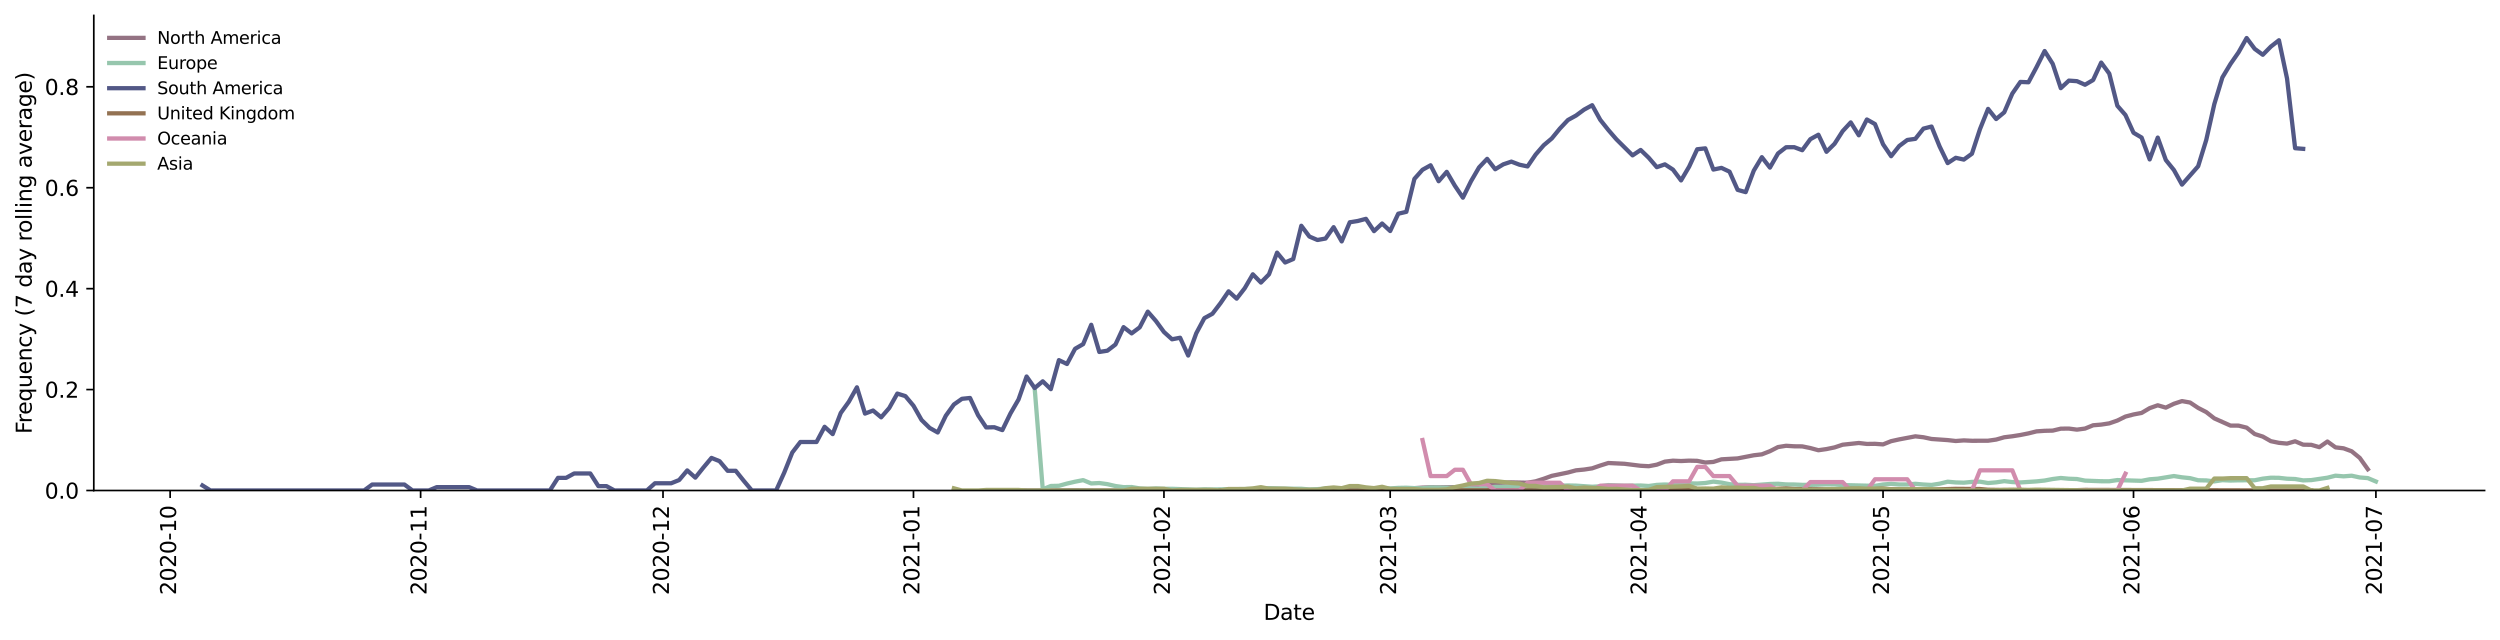 <?xml version="1.0" encoding="utf-8" standalone="no"?>
<!DOCTYPE svg PUBLIC "-//W3C//DTD SVG 1.1//EN"
  "http://www.w3.org/Graphics/SVG/1.1/DTD/svg11.dtd">
<svg height="298.621pt" version="1.1" viewBox="0 0 1166.981 298.621" width="1166.981pt" xmlns="http://www.w3.org/2000/svg" xmlns:xlink="http://www.w3.org/1999/xlink">
 <defs>
  <style type="text/css">*{stroke-linecap:butt;stroke-linejoin:round;}</style>
 </defs>
 <g id="figure_1">
  <g id="patch_1">
   <path d="M 0 298.621 
L 1166.981 298.621 
L 1166.981 0 
L 0 0 
z
" style="fill:#ffffff;"/>
  </g>
  <g id="axes_1">
   <g id="patch_2">
    <path d="M 43.781 228.96 
L 1159.781 228.96 
L 1159.781 7.2 
L 43.781 7.2 
z
" style="fill:#ffffff;"/>
   </g>
   <g id="matplotlib.axis_1">
    <g id="xtick_1">
     <g id="line2d_1">
      <defs>
       <path d="M 0 0 
L 0 3.5 
" id="mce096b031e" style="stroke:#000000;stroke-width:0.8;"/>
      </defs>
      <g>
       <use style="stroke:#000000;stroke-width:0.8;" x="79.422" xlink:href="#mce096b031e" y="228.96"/>
      </g>
     </g>
     <g id="text_1">
      <!-- 2020-10 -->
      <g transform="translate(82.182 277.743)rotate(-90)scale(0.1 -0.1)">
       <defs>
        <path d="M 1228 531 
L 3431 531 
L 3431 0 
L 469 0 
L 469 531 
Q 828 903 1448 1529 
Q 2069 2156 2228 2338 
Q 2531 2678 2651 2914 
Q 2772 3150 2772 3378 
Q 2772 3750 2511 3984 
Q 2250 4219 1831 4219 
Q 1534 4219 1204 4116 
Q 875 4013 500 3803 
L 500 4441 
Q 881 4594 1212 4672 
Q 1544 4750 1819 4750 
Q 2544 4750 2975 4387 
Q 3406 4025 3406 3419 
Q 3406 3131 3298 2873 
Q 3191 2616 2906 2266 
Q 2828 2175 2409 1742 
Q 1991 1309 1228 531 
z
" id="DejaVuSans-32" transform="scale(0.016)"/>
        <path d="M 2034 4250 
Q 1547 4250 1301 3770 
Q 1056 3291 1056 2328 
Q 1056 1369 1301 889 
Q 1547 409 2034 409 
Q 2525 409 2770 889 
Q 3016 1369 3016 2328 
Q 3016 3291 2770 3770 
Q 2525 4250 2034 4250 
z
M 2034 4750 
Q 2819 4750 3233 4129 
Q 3647 3509 3647 2328 
Q 3647 1150 3233 529 
Q 2819 -91 2034 -91 
Q 1250 -91 836 529 
Q 422 1150 422 2328 
Q 422 3509 836 4129 
Q 1250 4750 2034 4750 
z
" id="DejaVuSans-30" transform="scale(0.016)"/>
        <path d="M 313 2009 
L 1997 2009 
L 1997 1497 
L 313 1497 
L 313 2009 
z
" id="DejaVuSans-2d" transform="scale(0.016)"/>
        <path d="M 794 531 
L 1825 531 
L 1825 4091 
L 703 3866 
L 703 4441 
L 1819 4666 
L 2450 4666 
L 2450 531 
L 3481 531 
L 3481 0 
L 794 0 
L 794 531 
z
" id="DejaVuSans-31" transform="scale(0.016)"/>
       </defs>
       <use xlink:href="#DejaVuSans-32"/>
       <use x="63.623" xlink:href="#DejaVuSans-30"/>
       <use x="127.246" xlink:href="#DejaVuSans-32"/>
       <use x="190.869" xlink:href="#DejaVuSans-30"/>
       <use x="254.492" xlink:href="#DejaVuSans-2d"/>
       <use x="290.576" xlink:href="#DejaVuSans-31"/>
       <use x="354.199" xlink:href="#DejaVuSans-30"/>
      </g>
     </g>
    </g>
    <g id="xtick_2">
     <g id="line2d_2">
      <g>
       <use style="stroke:#000000;stroke-width:0.8;" x="196.34" xlink:href="#mce096b031e" y="228.96"/>
      </g>
     </g>
     <g id="text_2">
      <!-- 2020-11 -->
      <g transform="translate(199.1 277.743)rotate(-90)scale(0.1 -0.1)">
       <use xlink:href="#DejaVuSans-32"/>
       <use x="63.623" xlink:href="#DejaVuSans-30"/>
       <use x="127.246" xlink:href="#DejaVuSans-32"/>
       <use x="190.869" xlink:href="#DejaVuSans-30"/>
       <use x="254.492" xlink:href="#DejaVuSans-2d"/>
       <use x="290.576" xlink:href="#DejaVuSans-31"/>
       <use x="354.199" xlink:href="#DejaVuSans-31"/>
      </g>
     </g>
    </g>
    <g id="xtick_3">
     <g id="line2d_3">
      <g>
       <use style="stroke:#000000;stroke-width:0.8;" x="309.487" xlink:href="#mce096b031e" y="228.96"/>
      </g>
     </g>
     <g id="text_3">
      <!-- 2020-12 -->
      <g transform="translate(312.246 277.743)rotate(-90)scale(0.1 -0.1)">
       <use xlink:href="#DejaVuSans-32"/>
       <use x="63.623" xlink:href="#DejaVuSans-30"/>
       <use x="127.246" xlink:href="#DejaVuSans-32"/>
       <use x="190.869" xlink:href="#DejaVuSans-30"/>
       <use x="254.492" xlink:href="#DejaVuSans-2d"/>
       <use x="290.576" xlink:href="#DejaVuSans-31"/>
       <use x="354.199" xlink:href="#DejaVuSans-32"/>
      </g>
     </g>
    </g>
    <g id="xtick_4">
     <g id="line2d_4">
      <g>
       <use style="stroke:#000000;stroke-width:0.8;" x="426.404" xlink:href="#mce096b031e" y="228.96"/>
      </g>
     </g>
     <g id="text_4">
      <!-- 2021-01 -->
      <g transform="translate(429.164 277.743)rotate(-90)scale(0.1 -0.1)">
       <use xlink:href="#DejaVuSans-32"/>
       <use x="63.623" xlink:href="#DejaVuSans-30"/>
       <use x="127.246" xlink:href="#DejaVuSans-32"/>
       <use x="190.869" xlink:href="#DejaVuSans-31"/>
       <use x="254.492" xlink:href="#DejaVuSans-2d"/>
       <use x="290.576" xlink:href="#DejaVuSans-30"/>
       <use x="354.199" xlink:href="#DejaVuSans-31"/>
      </g>
     </g>
    </g>
    <g id="xtick_5">
     <g id="line2d_5">
      <g>
       <use style="stroke:#000000;stroke-width:0.8;" x="543.322" xlink:href="#mce096b031e" y="228.96"/>
      </g>
     </g>
     <g id="text_5">
      <!-- 2021-02 -->
      <g transform="translate(546.082 277.743)rotate(-90)scale(0.1 -0.1)">
       <use xlink:href="#DejaVuSans-32"/>
       <use x="63.623" xlink:href="#DejaVuSans-30"/>
       <use x="127.246" xlink:href="#DejaVuSans-32"/>
       <use x="190.869" xlink:href="#DejaVuSans-31"/>
       <use x="254.492" xlink:href="#DejaVuSans-2d"/>
       <use x="290.576" xlink:href="#DejaVuSans-30"/>
       <use x="354.199" xlink:href="#DejaVuSans-32"/>
      </g>
     </g>
    </g>
    <g id="xtick_6">
     <g id="line2d_6">
      <g>
       <use style="stroke:#000000;stroke-width:0.8;" x="648.926" xlink:href="#mce096b031e" y="228.96"/>
      </g>
     </g>
     <g id="text_6">
      <!-- 2021-03 -->
      <g transform="translate(651.685 277.743)rotate(-90)scale(0.1 -0.1)">
       <defs>
        <path d="M 2597 2516 
Q 3050 2419 3304 2112 
Q 3559 1806 3559 1356 
Q 3559 666 3084 287 
Q 2609 -91 1734 -91 
Q 1441 -91 1130 -33 
Q 819 25 488 141 
L 488 750 
Q 750 597 1062 519 
Q 1375 441 1716 441 
Q 2309 441 2620 675 
Q 2931 909 2931 1356 
Q 2931 1769 2642 2001 
Q 2353 2234 1838 2234 
L 1294 2234 
L 1294 2753 
L 1863 2753 
Q 2328 2753 2575 2939 
Q 2822 3125 2822 3475 
Q 2822 3834 2567 4026 
Q 2313 4219 1838 4219 
Q 1578 4219 1281 4162 
Q 984 4106 628 3988 
L 628 4550 
Q 988 4650 1302 4700 
Q 1616 4750 1894 4750 
Q 2613 4750 3031 4423 
Q 3450 4097 3450 3541 
Q 3450 3153 3228 2886 
Q 3006 2619 2597 2516 
z
" id="DejaVuSans-33" transform="scale(0.016)"/>
       </defs>
       <use xlink:href="#DejaVuSans-32"/>
       <use x="63.623" xlink:href="#DejaVuSans-30"/>
       <use x="127.246" xlink:href="#DejaVuSans-32"/>
       <use x="190.869" xlink:href="#DejaVuSans-31"/>
       <use x="254.492" xlink:href="#DejaVuSans-2d"/>
       <use x="290.576" xlink:href="#DejaVuSans-30"/>
       <use x="354.199" xlink:href="#DejaVuSans-33"/>
      </g>
     </g>
    </g>
    <g id="xtick_7">
     <g id="line2d_7">
      <g>
       <use style="stroke:#000000;stroke-width:0.8;" x="765.843" xlink:href="#mce096b031e" y="228.96"/>
      </g>
     </g>
     <g id="text_7">
      <!-- 2021-04 -->
      <g transform="translate(768.603 277.743)rotate(-90)scale(0.1 -0.1)">
       <defs>
        <path d="M 2419 4116 
L 825 1625 
L 2419 1625 
L 2419 4116 
z
M 2253 4666 
L 3047 4666 
L 3047 1625 
L 3713 1625 
L 3713 1100 
L 3047 1100 
L 3047 0 
L 2419 0 
L 2419 1100 
L 313 1100 
L 313 1709 
L 2253 4666 
z
" id="DejaVuSans-34" transform="scale(0.016)"/>
       </defs>
       <use xlink:href="#DejaVuSans-32"/>
       <use x="63.623" xlink:href="#DejaVuSans-30"/>
       <use x="127.246" xlink:href="#DejaVuSans-32"/>
       <use x="190.869" xlink:href="#DejaVuSans-31"/>
       <use x="254.492" xlink:href="#DejaVuSans-2d"/>
       <use x="290.576" xlink:href="#DejaVuSans-30"/>
       <use x="354.199" xlink:href="#DejaVuSans-34"/>
      </g>
     </g>
    </g>
    <g id="xtick_8">
     <g id="line2d_8">
      <g>
       <use style="stroke:#000000;stroke-width:0.8;" x="878.99" xlink:href="#mce096b031e" y="228.96"/>
      </g>
     </g>
     <g id="text_8">
      <!-- 2021-05 -->
      <g transform="translate(881.749 277.743)rotate(-90)scale(0.1 -0.1)">
       <defs>
        <path d="M 691 4666 
L 3169 4666 
L 3169 4134 
L 1269 4134 
L 1269 2991 
Q 1406 3038 1543 3061 
Q 1681 3084 1819 3084 
Q 2600 3084 3056 2656 
Q 3513 2228 3513 1497 
Q 3513 744 3044 326 
Q 2575 -91 1722 -91 
Q 1428 -91 1123 -41 
Q 819 9 494 109 
L 494 744 
Q 775 591 1075 516 
Q 1375 441 1709 441 
Q 2250 441 2565 725 
Q 2881 1009 2881 1497 
Q 2881 1984 2565 2268 
Q 2250 2553 1709 2553 
Q 1456 2553 1204 2497 
Q 953 2441 691 2322 
L 691 4666 
z
" id="DejaVuSans-35" transform="scale(0.016)"/>
       </defs>
       <use xlink:href="#DejaVuSans-32"/>
       <use x="63.623" xlink:href="#DejaVuSans-30"/>
       <use x="127.246" xlink:href="#DejaVuSans-32"/>
       <use x="190.869" xlink:href="#DejaVuSans-31"/>
       <use x="254.492" xlink:href="#DejaVuSans-2d"/>
       <use x="290.576" xlink:href="#DejaVuSans-30"/>
       <use x="354.199" xlink:href="#DejaVuSans-35"/>
      </g>
     </g>
    </g>
    <g id="xtick_9">
     <g id="line2d_9">
      <g>
       <use style="stroke:#000000;stroke-width:0.8;" x="995.908" xlink:href="#mce096b031e" y="228.96"/>
      </g>
     </g>
     <g id="text_9">
      <!-- 2021-06 -->
      <g transform="translate(998.667 277.743)rotate(-90)scale(0.1 -0.1)">
       <defs>
        <path d="M 2113 2584 
Q 1688 2584 1439 2293 
Q 1191 2003 1191 1497 
Q 1191 994 1439 701 
Q 1688 409 2113 409 
Q 2538 409 2786 701 
Q 3034 994 3034 1497 
Q 3034 2003 2786 2293 
Q 2538 2584 2113 2584 
z
M 3366 4563 
L 3366 3988 
Q 3128 4100 2886 4159 
Q 2644 4219 2406 4219 
Q 1781 4219 1451 3797 
Q 1122 3375 1075 2522 
Q 1259 2794 1537 2939 
Q 1816 3084 2150 3084 
Q 2853 3084 3261 2657 
Q 3669 2231 3669 1497 
Q 3669 778 3244 343 
Q 2819 -91 2113 -91 
Q 1303 -91 875 529 
Q 447 1150 447 2328 
Q 447 3434 972 4092 
Q 1497 4750 2381 4750 
Q 2619 4750 2861 4703 
Q 3103 4656 3366 4563 
z
" id="DejaVuSans-36" transform="scale(0.016)"/>
       </defs>
       <use xlink:href="#DejaVuSans-32"/>
       <use x="63.623" xlink:href="#DejaVuSans-30"/>
       <use x="127.246" xlink:href="#DejaVuSans-32"/>
       <use x="190.869" xlink:href="#DejaVuSans-31"/>
       <use x="254.492" xlink:href="#DejaVuSans-2d"/>
       <use x="290.576" xlink:href="#DejaVuSans-30"/>
       <use x="354.199" xlink:href="#DejaVuSans-36"/>
      </g>
     </g>
    </g>
    <g id="xtick_10">
     <g id="line2d_10">
      <g>
       <use style="stroke:#000000;stroke-width:0.8;" x="1109.054" xlink:href="#mce096b031e" y="228.96"/>
      </g>
     </g>
     <g id="text_10">
      <!-- 2021-07 -->
      <g transform="translate(1111.813 277.743)rotate(-90)scale(0.1 -0.1)">
       <defs>
        <path d="M 525 4666 
L 3525 4666 
L 3525 4397 
L 1831 0 
L 1172 0 
L 2766 4134 
L 525 4134 
L 525 4666 
z
" id="DejaVuSans-37" transform="scale(0.016)"/>
       </defs>
       <use xlink:href="#DejaVuSans-32"/>
       <use x="63.623" xlink:href="#DejaVuSans-30"/>
       <use x="127.246" xlink:href="#DejaVuSans-32"/>
       <use x="190.869" xlink:href="#DejaVuSans-31"/>
       <use x="254.492" xlink:href="#DejaVuSans-2d"/>
       <use x="290.576" xlink:href="#DejaVuSans-30"/>
       <use x="354.199" xlink:href="#DejaVuSans-37"/>
      </g>
     </g>
    </g>
    <g id="text_11">
     <!-- Date -->
     <g transform="translate(589.83 289.341)scale(0.1 -0.1)">
      <defs>
       <path d="M 1259 4147 
L 1259 519 
L 2022 519 
Q 2988 519 3436 956 
Q 3884 1394 3884 2338 
Q 3884 3275 3436 3711 
Q 2988 4147 2022 4147 
L 1259 4147 
z
M 628 4666 
L 1925 4666 
Q 3281 4666 3915 4102 
Q 4550 3538 4550 2338 
Q 4550 1131 3912 565 
Q 3275 0 1925 0 
L 628 0 
L 628 4666 
z
" id="DejaVuSans-44" transform="scale(0.016)"/>
       <path d="M 2194 1759 
Q 1497 1759 1228 1600 
Q 959 1441 959 1056 
Q 959 750 1161 570 
Q 1363 391 1709 391 
Q 2188 391 2477 730 
Q 2766 1069 2766 1631 
L 2766 1759 
L 2194 1759 
z
M 3341 1997 
L 3341 0 
L 2766 0 
L 2766 531 
Q 2569 213 2275 61 
Q 1981 -91 1556 -91 
Q 1019 -91 701 211 
Q 384 513 384 1019 
Q 384 1609 779 1909 
Q 1175 2209 1959 2209 
L 2766 2209 
L 2766 2266 
Q 2766 2663 2505 2880 
Q 2244 3097 1772 3097 
Q 1472 3097 1187 3025 
Q 903 2953 641 2809 
L 641 3341 
Q 956 3463 1253 3523 
Q 1550 3584 1831 3584 
Q 2591 3584 2966 3190 
Q 3341 2797 3341 1997 
z
" id="DejaVuSans-61" transform="scale(0.016)"/>
       <path d="M 1172 4494 
L 1172 3500 
L 2356 3500 
L 2356 3053 
L 1172 3053 
L 1172 1153 
Q 1172 725 1289 603 
Q 1406 481 1766 481 
L 2356 481 
L 2356 0 
L 1766 0 
Q 1100 0 847 248 
Q 594 497 594 1153 
L 594 3053 
L 172 3053 
L 172 3500 
L 594 3500 
L 594 4494 
L 1172 4494 
z
" id="DejaVuSans-74" transform="scale(0.016)"/>
       <path d="M 3597 1894 
L 3597 1613 
L 953 1613 
Q 991 1019 1311 708 
Q 1631 397 2203 397 
Q 2534 397 2845 478 
Q 3156 559 3463 722 
L 3463 178 
Q 3153 47 2828 -22 
Q 2503 -91 2169 -91 
Q 1331 -91 842 396 
Q 353 884 353 1716 
Q 353 2575 817 3079 
Q 1281 3584 2069 3584 
Q 2775 3584 3186 3129 
Q 3597 2675 3597 1894 
z
M 3022 2063 
Q 3016 2534 2758 2815 
Q 2500 3097 2075 3097 
Q 1594 3097 1305 2825 
Q 1016 2553 972 2059 
L 3022 2063 
z
" id="DejaVuSans-65" transform="scale(0.016)"/>
      </defs>
      <use xlink:href="#DejaVuSans-44"/>
      <use x="77.002" xlink:href="#DejaVuSans-61"/>
      <use x="138.281" xlink:href="#DejaVuSans-74"/>
      <use x="177.49" xlink:href="#DejaVuSans-65"/>
     </g>
    </g>
   </g>
   <g id="matplotlib.axis_2">
    <g id="ytick_1">
     <g id="line2d_11">
      <defs>
       <path d="M 0 0 
L -3.5 0 
" id="mb8adb30715" style="stroke:#000000;stroke-width:0.8;"/>
      </defs>
      <g>
       <use style="stroke:#000000;stroke-width:0.8;" x="43.781" xlink:href="#mb8adb30715" y="228.96"/>
      </g>
     </g>
     <g id="text_12">
      <!-- 0.0 -->
      <g transform="translate(20.878 232.759)scale(0.1 -0.1)">
       <defs>
        <path d="M 684 794 
L 1344 794 
L 1344 0 
L 684 0 
L 684 794 
z
" id="DejaVuSans-2e" transform="scale(0.016)"/>
       </defs>
       <use xlink:href="#DejaVuSans-30"/>
       <use x="63.623" xlink:href="#DejaVuSans-2e"/>
       <use x="95.41" xlink:href="#DejaVuSans-30"/>
      </g>
     </g>
    </g>
    <g id="ytick_2">
     <g id="line2d_12">
      <g>
       <use style="stroke:#000000;stroke-width:0.8;" x="43.781" xlink:href="#mb8adb30715" y="181.85"/>
      </g>
     </g>
     <g id="text_13">
      <!-- 0.2 -->
      <g transform="translate(20.878 185.649)scale(0.1 -0.1)">
       <use xlink:href="#DejaVuSans-30"/>
       <use x="63.623" xlink:href="#DejaVuSans-2e"/>
       <use x="95.41" xlink:href="#DejaVuSans-32"/>
      </g>
     </g>
    </g>
    <g id="ytick_3">
     <g id="line2d_13">
      <g>
       <use style="stroke:#000000;stroke-width:0.8;" x="43.781" xlink:href="#mb8adb30715" y="134.74"/>
      </g>
     </g>
     <g id="text_14">
      <!-- 0.4 -->
      <g transform="translate(20.878 138.539)scale(0.1 -0.1)">
       <use xlink:href="#DejaVuSans-30"/>
       <use x="63.623" xlink:href="#DejaVuSans-2e"/>
       <use x="95.41" xlink:href="#DejaVuSans-34"/>
      </g>
     </g>
    </g>
    <g id="ytick_4">
     <g id="line2d_14">
      <g>
       <use style="stroke:#000000;stroke-width:0.8;" x="43.781" xlink:href="#mb8adb30715" y="87.63"/>
      </g>
     </g>
     <g id="text_15">
      <!-- 0.6 -->
      <g transform="translate(20.878 91.43)scale(0.1 -0.1)">
       <use xlink:href="#DejaVuSans-30"/>
       <use x="63.623" xlink:href="#DejaVuSans-2e"/>
       <use x="95.41" xlink:href="#DejaVuSans-36"/>
      </g>
     </g>
    </g>
    <g id="ytick_5">
     <g id="line2d_15">
      <g>
       <use style="stroke:#000000;stroke-width:0.8;" x="43.781" xlink:href="#mb8adb30715" y="40.52"/>
      </g>
     </g>
     <g id="text_16">
      <!-- 0.8 -->
      <g transform="translate(20.878 44.32)scale(0.1 -0.1)">
       <defs>
        <path d="M 2034 2216 
Q 1584 2216 1326 1975 
Q 1069 1734 1069 1313 
Q 1069 891 1326 650 
Q 1584 409 2034 409 
Q 2484 409 2743 651 
Q 3003 894 3003 1313 
Q 3003 1734 2745 1975 
Q 2488 2216 2034 2216 
z
M 1403 2484 
Q 997 2584 770 2862 
Q 544 3141 544 3541 
Q 544 4100 942 4425 
Q 1341 4750 2034 4750 
Q 2731 4750 3128 4425 
Q 3525 4100 3525 3541 
Q 3525 3141 3298 2862 
Q 3072 2584 2669 2484 
Q 3125 2378 3379 2068 
Q 3634 1759 3634 1313 
Q 3634 634 3220 271 
Q 2806 -91 2034 -91 
Q 1263 -91 848 271 
Q 434 634 434 1313 
Q 434 1759 690 2068 
Q 947 2378 1403 2484 
z
M 1172 3481 
Q 1172 3119 1398 2916 
Q 1625 2713 2034 2713 
Q 2441 2713 2670 2916 
Q 2900 3119 2900 3481 
Q 2900 3844 2670 4047 
Q 2441 4250 2034 4250 
Q 1625 4250 1398 4047 
Q 1172 3844 1172 3481 
z
" id="DejaVuSans-38" transform="scale(0.016)"/>
       </defs>
       <use xlink:href="#DejaVuSans-30"/>
       <use x="63.623" xlink:href="#DejaVuSans-2e"/>
       <use x="95.41" xlink:href="#DejaVuSans-38"/>
      </g>
     </g>
    </g>
    <g id="text_17">
     <!-- Frequency (7 day rolling average) -->
     <g transform="translate(14.798 202.529)rotate(-90)scale(0.1 -0.1)">
      <defs>
       <path d="M 628 4666 
L 3309 4666 
L 3309 4134 
L 1259 4134 
L 1259 2759 
L 3109 2759 
L 3109 2228 
L 1259 2228 
L 1259 0 
L 628 0 
L 628 4666 
z
" id="DejaVuSans-46" transform="scale(0.016)"/>
       <path d="M 2631 2963 
Q 2534 3019 2420 3045 
Q 2306 3072 2169 3072 
Q 1681 3072 1420 2755 
Q 1159 2438 1159 1844 
L 1159 0 
L 581 0 
L 581 3500 
L 1159 3500 
L 1159 2956 
Q 1341 3275 1631 3429 
Q 1922 3584 2338 3584 
Q 2397 3584 2469 3576 
Q 2541 3569 2628 3553 
L 2631 2963 
z
" id="DejaVuSans-72" transform="scale(0.016)"/>
       <path d="M 947 1747 
Q 947 1113 1208 752 
Q 1469 391 1925 391 
Q 2381 391 2643 752 
Q 2906 1113 2906 1747 
Q 2906 2381 2643 2742 
Q 2381 3103 1925 3103 
Q 1469 3103 1208 2742 
Q 947 2381 947 1747 
z
M 2906 525 
Q 2725 213 2448 61 
Q 2172 -91 1784 -91 
Q 1150 -91 751 415 
Q 353 922 353 1747 
Q 353 2572 751 3078 
Q 1150 3584 1784 3584 
Q 2172 3584 2448 3432 
Q 2725 3281 2906 2969 
L 2906 3500 
L 3481 3500 
L 3481 -1331 
L 2906 -1331 
L 2906 525 
z
" id="DejaVuSans-71" transform="scale(0.016)"/>
       <path d="M 544 1381 
L 544 3500 
L 1119 3500 
L 1119 1403 
Q 1119 906 1312 657 
Q 1506 409 1894 409 
Q 2359 409 2629 706 
Q 2900 1003 2900 1516 
L 2900 3500 
L 3475 3500 
L 3475 0 
L 2900 0 
L 2900 538 
Q 2691 219 2414 64 
Q 2138 -91 1772 -91 
Q 1169 -91 856 284 
Q 544 659 544 1381 
z
M 1991 3584 
L 1991 3584 
z
" id="DejaVuSans-75" transform="scale(0.016)"/>
       <path d="M 3513 2113 
L 3513 0 
L 2938 0 
L 2938 2094 
Q 2938 2591 2744 2837 
Q 2550 3084 2163 3084 
Q 1697 3084 1428 2787 
Q 1159 2491 1159 1978 
L 1159 0 
L 581 0 
L 581 3500 
L 1159 3500 
L 1159 2956 
Q 1366 3272 1645 3428 
Q 1925 3584 2291 3584 
Q 2894 3584 3203 3211 
Q 3513 2838 3513 2113 
z
" id="DejaVuSans-6e" transform="scale(0.016)"/>
       <path d="M 3122 3366 
L 3122 2828 
Q 2878 2963 2633 3030 
Q 2388 3097 2138 3097 
Q 1578 3097 1268 2742 
Q 959 2388 959 1747 
Q 959 1106 1268 751 
Q 1578 397 2138 397 
Q 2388 397 2633 464 
Q 2878 531 3122 666 
L 3122 134 
Q 2881 22 2623 -34 
Q 2366 -91 2075 -91 
Q 1284 -91 818 406 
Q 353 903 353 1747 
Q 353 2603 823 3093 
Q 1294 3584 2113 3584 
Q 2378 3584 2631 3529 
Q 2884 3475 3122 3366 
z
" id="DejaVuSans-63" transform="scale(0.016)"/>
       <path d="M 2059 -325 
Q 1816 -950 1584 -1140 
Q 1353 -1331 966 -1331 
L 506 -1331 
L 506 -850 
L 844 -850 
Q 1081 -850 1212 -737 
Q 1344 -625 1503 -206 
L 1606 56 
L 191 3500 
L 800 3500 
L 1894 763 
L 2988 3500 
L 3597 3500 
L 2059 -325 
z
" id="DejaVuSans-79" transform="scale(0.016)"/>
       <path id="DejaVuSans-20" transform="scale(0.016)"/>
       <path d="M 1984 4856 
Q 1566 4138 1362 3434 
Q 1159 2731 1159 2009 
Q 1159 1288 1364 580 
Q 1569 -128 1984 -844 
L 1484 -844 
Q 1016 -109 783 600 
Q 550 1309 550 2009 
Q 550 2706 781 3412 
Q 1013 4119 1484 4856 
L 1984 4856 
z
" id="DejaVuSans-28" transform="scale(0.016)"/>
       <path d="M 2906 2969 
L 2906 4863 
L 3481 4863 
L 3481 0 
L 2906 0 
L 2906 525 
Q 2725 213 2448 61 
Q 2172 -91 1784 -91 
Q 1150 -91 751 415 
Q 353 922 353 1747 
Q 353 2572 751 3078 
Q 1150 3584 1784 3584 
Q 2172 3584 2448 3432 
Q 2725 3281 2906 2969 
z
M 947 1747 
Q 947 1113 1208 752 
Q 1469 391 1925 391 
Q 2381 391 2643 752 
Q 2906 1113 2906 1747 
Q 2906 2381 2643 2742 
Q 2381 3103 1925 3103 
Q 1469 3103 1208 2742 
Q 947 2381 947 1747 
z
" id="DejaVuSans-64" transform="scale(0.016)"/>
       <path d="M 1959 3097 
Q 1497 3097 1228 2736 
Q 959 2375 959 1747 
Q 959 1119 1226 758 
Q 1494 397 1959 397 
Q 2419 397 2687 759 
Q 2956 1122 2956 1747 
Q 2956 2369 2687 2733 
Q 2419 3097 1959 3097 
z
M 1959 3584 
Q 2709 3584 3137 3096 
Q 3566 2609 3566 1747 
Q 3566 888 3137 398 
Q 2709 -91 1959 -91 
Q 1206 -91 779 398 
Q 353 888 353 1747 
Q 353 2609 779 3096 
Q 1206 3584 1959 3584 
z
" id="DejaVuSans-6f" transform="scale(0.016)"/>
       <path d="M 603 4863 
L 1178 4863 
L 1178 0 
L 603 0 
L 603 4863 
z
" id="DejaVuSans-6c" transform="scale(0.016)"/>
       <path d="M 603 3500 
L 1178 3500 
L 1178 0 
L 603 0 
L 603 3500 
z
M 603 4863 
L 1178 4863 
L 1178 4134 
L 603 4134 
L 603 4863 
z
" id="DejaVuSans-69" transform="scale(0.016)"/>
       <path d="M 2906 1791 
Q 2906 2416 2648 2759 
Q 2391 3103 1925 3103 
Q 1463 3103 1205 2759 
Q 947 2416 947 1791 
Q 947 1169 1205 825 
Q 1463 481 1925 481 
Q 2391 481 2648 825 
Q 2906 1169 2906 1791 
z
M 3481 434 
Q 3481 -459 3084 -895 
Q 2688 -1331 1869 -1331 
Q 1566 -1331 1297 -1286 
Q 1028 -1241 775 -1147 
L 775 -588 
Q 1028 -725 1275 -790 
Q 1522 -856 1778 -856 
Q 2344 -856 2625 -561 
Q 2906 -266 2906 331 
L 2906 616 
Q 2728 306 2450 153 
Q 2172 0 1784 0 
Q 1141 0 747 490 
Q 353 981 353 1791 
Q 353 2603 747 3093 
Q 1141 3584 1784 3584 
Q 2172 3584 2450 3431 
Q 2728 3278 2906 2969 
L 2906 3500 
L 3481 3500 
L 3481 434 
z
" id="DejaVuSans-67" transform="scale(0.016)"/>
       <path d="M 191 3500 
L 800 3500 
L 1894 563 
L 2988 3500 
L 3597 3500 
L 2284 0 
L 1503 0 
L 191 3500 
z
" id="DejaVuSans-76" transform="scale(0.016)"/>
       <path d="M 513 4856 
L 1013 4856 
Q 1481 4119 1714 3412 
Q 1947 2706 1947 2009 
Q 1947 1309 1714 600 
Q 1481 -109 1013 -844 
L 513 -844 
Q 928 -128 1133 580 
Q 1338 1288 1338 2009 
Q 1338 2731 1133 3434 
Q 928 4138 513 4856 
z
" id="DejaVuSans-29" transform="scale(0.016)"/>
      </defs>
      <use xlink:href="#DejaVuSans-46"/>
      <use x="50.27" xlink:href="#DejaVuSans-72"/>
      <use x="89.133" xlink:href="#DejaVuSans-65"/>
      <use x="150.656" xlink:href="#DejaVuSans-71"/>
      <use x="214.133" xlink:href="#DejaVuSans-75"/>
      <use x="277.512" xlink:href="#DejaVuSans-65"/>
      <use x="339.035" xlink:href="#DejaVuSans-6e"/>
      <use x="402.414" xlink:href="#DejaVuSans-63"/>
      <use x="457.395" xlink:href="#DejaVuSans-79"/>
      <use x="516.574" xlink:href="#DejaVuSans-20"/>
      <use x="548.361" xlink:href="#DejaVuSans-28"/>
      <use x="587.375" xlink:href="#DejaVuSans-37"/>
      <use x="650.998" xlink:href="#DejaVuSans-20"/>
      <use x="682.785" xlink:href="#DejaVuSans-64"/>
      <use x="746.262" xlink:href="#DejaVuSans-61"/>
      <use x="807.541" xlink:href="#DejaVuSans-79"/>
      <use x="866.721" xlink:href="#DejaVuSans-20"/>
      <use x="898.508" xlink:href="#DejaVuSans-72"/>
      <use x="937.371" xlink:href="#DejaVuSans-6f"/>
      <use x="998.553" xlink:href="#DejaVuSans-6c"/>
      <use x="1026.336" xlink:href="#DejaVuSans-6c"/>
      <use x="1054.119" xlink:href="#DejaVuSans-69"/>
      <use x="1081.902" xlink:href="#DejaVuSans-6e"/>
      <use x="1145.281" xlink:href="#DejaVuSans-67"/>
      <use x="1208.758" xlink:href="#DejaVuSans-20"/>
      <use x="1240.545" xlink:href="#DejaVuSans-61"/>
      <use x="1301.824" xlink:href="#DejaVuSans-76"/>
      <use x="1361.004" xlink:href="#DejaVuSans-65"/>
      <use x="1422.527" xlink:href="#DejaVuSans-72"/>
      <use x="1463.641" xlink:href="#DejaVuSans-61"/>
      <use x="1524.92" xlink:href="#DejaVuSans-67"/>
      <use x="1588.396" xlink:href="#DejaVuSans-65"/>
      <use x="1649.92" xlink:href="#DejaVuSans-29"/>
     </g>
    </g>
   </g>
   <g id="line2d_16">
    <path clip-path="url(#pbe3faa55fc)" d="M 471.663 228.877 
L 482.978 228.96 
L 490.521 228.884 
L 501.835 228.822 
L 509.378 228.898 
L 520.693 228.96 
L 543.322 228.94 
L 558.408 228.918 
L 577.266 228.815 
L 592.352 228.894 
L 603.667 228.759 
L 618.753 228.828 
L 645.154 228.316 
L 648.926 228.334 
L 656.469 227.941 
L 660.24 227.864 
L 664.012 227.614 
L 667.783 227.489 
L 671.555 227.52 
L 682.869 227.318 
L 686.641 226.856 
L 694.184 225.627 
L 705.499 225.168 
L 713.042 225.33 
L 716.813 224.686 
L 720.585 223.491 
L 724.356 222.126 
L 731.9 220.565 
L 735.671 219.551 
L 739.443 219.188 
L 743.214 218.614 
L 746.986 217.311 
L 750.757 216.129 
L 758.3 216.491 
L 765.843 217.424 
L 769.615 217.626 
L 773.387 216.908 
L 777.158 215.488 
L 780.93 215.041 
L 784.701 215.208 
L 788.473 215.025 
L 792.244 215.118 
L 796.016 215.903 
L 799.787 215.623 
L 803.559 214.415 
L 811.102 213.985 
L 818.645 212.52 
L 822.417 212.085 
L 826.188 210.617 
L 829.96 208.69 
L 833.731 208.086 
L 837.503 208.327 
L 841.274 208.368 
L 845.046 209.147 
L 848.817 210.168 
L 852.589 209.625 
L 856.361 208.845 
L 860.132 207.589 
L 867.675 206.779 
L 871.447 207.226 
L 875.218 207.172 
L 878.99 207.441 
L 882.761 205.935 
L 886.533 205.104 
L 894.076 203.677 
L 897.847 204.108 
L 901.619 204.911 
L 909.162 205.435 
L 912.934 205.858 
L 916.705 205.577 
L 920.477 205.753 
L 928.02 205.723 
L 931.791 205.186 
L 935.563 204.116 
L 939.334 203.651 
L 943.106 203.051 
L 946.878 202.298 
L 950.649 201.359 
L 954.421 201.099 
L 958.192 201.007 
L 961.964 200.103 
L 965.735 200.055 
L 969.507 200.553 
L 973.278 200.051 
L 977.05 198.516 
L 980.821 198.202 
L 984.593 197.622 
L 988.365 196.312 
L 992.136 194.454 
L 995.908 193.467 
L 999.679 192.754 
L 1003.451 190.521 
L 1007.222 189.182 
L 1010.994 190.282 
L 1014.765 188.477 
L 1018.537 187.23 
L 1022.308 187.899 
L 1026.08 190.412 
L 1029.852 192.349 
L 1033.623 195.295 
L 1041.166 198.662 
L 1044.938 198.683 
L 1048.709 199.617 
L 1052.481 202.601 
L 1056.252 203.793 
L 1060.024 205.937 
L 1063.795 206.716 
L 1067.567 207.069 
L 1071.339 205.994 
L 1075.11 207.575 
L 1078.882 207.641 
L 1082.653 208.731 
L 1086.425 206.106 
L 1090.196 208.829 
L 1093.968 209.275 
L 1097.739 210.655 
L 1101.511 213.742 
L 1105.282 219.039 
L 1105.282 219.039 
" style="fill:none;stroke:#947383;stroke-linecap:square;stroke-width:2;"/>
   </g>
   <g id="line2d_17">
    <path clip-path="url(#pbe3faa55fc)" d="M 482.978 181.296 
L 486.749 228.406 
L 490.521 226.853 
L 494.292 226.762 
L 498.064 225.726 
L 501.835 224.854 
L 505.607 224.118 
L 509.378 225.671 
L 513.15 225.475 
L 516.922 225.999 
L 520.693 226.872 
L 524.465 227.396 
L 528.236 227.342 
L 532.008 227.991 
L 535.779 228.228 
L 539.551 228.011 
L 543.322 228.181 
L 547.094 228.163 
L 558.408 228.6 
L 562.18 228.412 
L 565.952 228.484 
L 573.495 228.354 
L 588.581 228.22 
L 592.352 227.855 
L 599.895 228.108 
L 607.439 228.141 
L 611.21 228.465 
L 614.982 228.327 
L 618.753 228.054 
L 622.525 228.135 
L 633.839 227.959 
L 637.611 228.187 
L 641.382 227.885 
L 645.154 227.84 
L 648.926 227.98 
L 652.697 227.743 
L 656.469 227.668 
L 660.24 227.849 
L 664.012 227.901 
L 667.783 227.548 
L 679.098 227.717 
L 682.869 227.705 
L 686.641 227.928 
L 690.413 228.02 
L 697.956 227.267 
L 701.727 227.292 
L 709.27 227.058 
L 713.042 227.363 
L 716.813 227.409 
L 720.585 226.939 
L 724.356 226.677 
L 728.128 226.724 
L 731.9 226.607 
L 735.671 226.69 
L 743.214 227.208 
L 746.986 227.011 
L 750.757 226.438 
L 758.3 226.759 
L 765.843 226.628 
L 769.615 226.864 
L 773.387 226.341 
L 777.158 226.164 
L 780.93 226.322 
L 788.473 225.621 
L 792.244 225.703 
L 796.016 225.464 
L 799.787 224.816 
L 803.559 225.27 
L 807.33 226.009 
L 811.102 226.316 
L 814.874 226.281 
L 818.645 226.487 
L 826.188 225.923 
L 829.96 225.82 
L 833.731 226.127 
L 837.503 226.163 
L 841.274 226.328 
L 845.046 226.357 
L 852.589 226.094 
L 856.361 226.151 
L 860.132 226.426 
L 875.218 226.797 
L 878.99 226.153 
L 882.761 225.866 
L 886.533 226.147 
L 890.304 226.15 
L 894.076 225.838 
L 897.847 226.168 
L 901.619 226.371 
L 905.391 225.782 
L 909.162 224.861 
L 912.934 225.196 
L 916.705 225.309 
L 920.477 224.945 
L 924.248 224.84 
L 928.02 225.474 
L 931.791 225.162 
L 935.563 224.595 
L 939.334 225.028 
L 943.106 225.201 
L 950.649 224.705 
L 954.421 224.304 
L 958.192 223.6 
L 961.964 223.119 
L 965.735 223.47 
L 969.507 223.609 
L 973.278 224.348 
L 980.821 224.637 
L 984.593 224.649 
L 988.365 224.1 
L 999.679 224.447 
L 1003.451 223.734 
L 1007.222 223.449 
L 1014.765 222.215 
L 1018.537 222.809 
L 1022.308 223.197 
L 1026.08 224.178 
L 1029.852 224.261 
L 1033.623 224.706 
L 1037.395 224.14 
L 1041.166 224.306 
L 1044.938 224.205 
L 1052.481 224.18 
L 1056.252 223.429 
L 1060.024 222.993 
L 1063.795 223.047 
L 1067.567 223.462 
L 1071.339 223.602 
L 1075.11 224.242 
L 1078.882 224.11 
L 1086.425 222.992 
L 1090.196 222.045 
L 1093.968 222.35 
L 1097.739 222.059 
L 1101.511 222.876 
L 1105.282 223.175 
L 1109.054 224.759 
L 1109.054 224.759 
" style="fill:none;stroke:#96c6ad;stroke-linecap:square;stroke-width:2;"/>
   </g>
   <g id="line2d_18">
    <path clip-path="url(#pbe3faa55fc)" d="M 94.509 226.605 
L 98.28 228.96 
L 169.939 228.96 
L 173.711 226.189 
L 188.797 226.189 
L 192.569 228.96 
L 200.112 228.96 
L 203.883 227.39 
L 218.969 227.39 
L 222.741 228.96 
L 256.685 228.96 
L 260.456 223.071 
L 264.228 223.071 
L 268 221.023 
L 275.543 221.023 
L 279.314 226.912 
L 283.086 226.912 
L 286.857 228.96 
L 301.943 228.96 
L 305.715 225.595 
L 313.258 225.595 
L 317.03 224.075 
L 320.801 219.589 
L 324.573 222.954 
L 328.344 218.243 
L 332.116 213.756 
L 335.887 215.276 
L 339.659 219.762 
L 343.43 219.762 
L 347.202 224.473 
L 350.974 228.96 
L 362.288 228.96 
L 366.06 220.646 
L 369.831 211.225 
L 373.603 206.317 
L 381.146 206.317 
L 384.917 199.229 
L 388.689 202.637 
L 392.461 192.765 
L 396.232 187.531 
L 400.004 180.801 
L 403.775 193.061 
L 407.547 191.637 
L 411.318 194.8 
L 415.09 190.453 
L 418.861 183.723 
L 422.633 184.901 
L 426.404 189.395 
L 430.176 196.052 
L 433.948 199.745 
L 437.719 201.875 
L 441.491 194.071 
L 445.262 188.822 
L 449.034 186.161 
L 452.805 185.768 
L 456.577 193.849 
L 460.348 199.519 
L 464.12 199.429 
L 467.891 200.769 
L 471.663 193.017 
L 475.435 186.489 
L 479.206 175.754 
L 482.978 181.138 
L 486.749 177.998 
L 490.521 181.65 
L 494.292 168.111 
L 498.064 169.911 
L 501.835 162.817 
L 505.607 160.633 
L 509.378 151.615 
L 513.15 164.294 
L 516.922 163.702 
L 520.693 160.802 
L 524.465 152.708 
L 528.236 155.618 
L 532.008 152.796 
L 535.779 145.48 
L 539.551 149.808 
L 543.322 154.974 
L 547.094 158.377 
L 550.865 157.658 
L 554.637 165.957 
L 558.408 155.57 
L 562.18 148.512 
L 565.952 146.455 
L 569.723 141.51 
L 573.495 135.997 
L 577.266 139.403 
L 581.038 134.529 
L 584.809 128.047 
L 588.581 131.892 
L 592.352 128.06 
L 596.124 117.937 
L 599.895 122.531 
L 603.667 120.914 
L 607.439 105.391 
L 611.21 110.416 
L 614.982 112.028 
L 618.753 111.341 
L 622.525 106.041 
L 626.296 112.685 
L 630.068 103.749 
L 633.839 103.15 
L 637.611 102.155 
L 641.382 107.888 
L 645.154 104.336 
L 648.926 107.834 
L 652.697 99.757 
L 656.469 98.885 
L 660.24 83.495 
L 664.012 79.254 
L 667.783 77.153 
L 671.555 84.586 
L 675.326 80.224 
L 679.098 86.661 
L 682.869 92.27 
L 686.641 84.627 
L 690.413 78.141 
L 694.184 74.159 
L 697.956 78.998 
L 701.727 76.712 
L 705.499 75.441 
L 709.27 76.884 
L 713.042 77.689 
L 716.813 72.156 
L 720.585 67.809 
L 724.356 64.633 
L 728.128 60.026 
L 731.9 56.023 
L 735.671 53.943 
L 739.443 51.174 
L 743.214 49.114 
L 746.986 55.937 
L 750.757 60.678 
L 754.529 65.031 
L 762.072 72.521 
L 765.843 70.002 
L 769.615 73.639 
L 773.387 78.033 
L 777.158 76.723 
L 780.93 79.171 
L 784.701 84.212 
L 788.473 77.799 
L 792.244 69.672 
L 796.016 69.252 
L 799.787 79.145 
L 803.559 78.366 
L 807.33 80.139 
L 811.102 88.625 
L 814.874 89.68 
L 818.645 79.659 
L 822.417 73.373 
L 826.188 78.231 
L 829.96 71.642 
L 833.731 68.734 
L 837.503 68.698 
L 841.274 70.11 
L 845.046 64.977 
L 848.817 62.888 
L 852.589 70.85 
L 856.361 67.111 
L 860.132 61.22 
L 863.904 57.139 
L 867.675 63.154 
L 871.447 55.778 
L 875.218 57.906 
L 878.99 67.341 
L 882.761 72.906 
L 886.533 68.163 
L 890.304 65.342 
L 894.076 64.806 
L 897.847 60.04 
L 901.619 59.071 
L 905.391 68.351 
L 909.162 76.132 
L 912.934 73.661 
L 916.705 74.494 
L 920.477 71.757 
L 924.248 60.248 
L 928.02 50.831 
L 931.791 55.562 
L 935.563 52.425 
L 939.334 43.686 
L 943.106 38.244 
L 946.878 38.397 
L 950.649 31.323 
L 954.421 23.827 
L 958.192 29.8 
L 961.964 41.143 
L 965.735 37.633 
L 969.507 37.893 
L 973.278 39.559 
L 977.05 37.363 
L 980.821 29.216 
L 984.593 34.355 
L 988.365 49.367 
L 992.136 53.681 
L 995.908 61.966 
L 999.679 64.206 
L 1003.451 74.413 
L 1007.222 64.233 
L 1010.994 74.697 
L 1014.765 79.365 
L 1018.537 86.17 
L 1026.08 77.602 
L 1029.852 65.361 
L 1033.623 48.613 
L 1037.395 36.135 
L 1041.166 29.87 
L 1044.938 24.439 
L 1048.709 17.76 
L 1052.481 22.814 
L 1056.252 25.566 
L 1060.024 21.741 
L 1063.795 18.797 
L 1067.567 36.631 
L 1071.339 69.174 
L 1075.11 69.478 
L 1075.11 69.478 
" style="fill:none;stroke:#525886;stroke-linecap:square;stroke-width:2;"/>
   </g>
   <g id="line2d_19">
    <path clip-path="url(#pbe3faa55fc)" d="M 569.723 228.908 
L 581.038 228.96 
L 682.869 228.869 
L 701.727 228.821 
L 731.9 228.933 
L 746.986 228.938 
L 765.843 228.878 
L 769.615 228.749 
L 777.158 228.673 
L 784.701 228.626 
L 788.473 228.686 
L 796.016 228.539 
L 814.874 228.655 
L 818.645 228.325 
L 822.417 228.232 
L 826.188 228.256 
L 833.731 228.017 
L 837.503 228.278 
L 860.132 228.541 
L 863.904 228.202 
L 867.675 228.355 
L 875.218 228.318 
L 878.99 228.094 
L 882.761 228.391 
L 894.076 228.403 
L 897.847 228.623 
L 912.934 228.184 
L 924.248 228.278 
L 928.02 228.609 
L 935.563 228.715 
L 939.334 228.658 
L 943.106 228.81 
L 961.964 228.859 
L 965.735 228.919 
L 973.278 228.681 
L 1060.024 228.947 
L 1078.882 228.945 
L 1078.882 228.945 
" style="fill:none;stroke:#937252;stroke-linecap:square;stroke-width:2;"/>
   </g>
   <g id="line2d_20">
    <path clip-path="url(#pbe3faa55fc)" d="M 664.012 205.405 
L 667.783 222.23 
L 671.555 222.23 
L 675.326 222.23 
L 679.098 219.286 
L 682.869 219.286 
L 686.641 226.016 
L 690.413 226.016 
L 694.184 226.016 
L 697.956 228.96 
L 701.727 228.96 
L 705.499 228.96 
L 709.27 228.96 
L 713.042 225.336 
L 716.813 225.336 
L 720.585 225.336 
L 724.356 225.336 
L 728.128 225.336 
L 731.9 228.96 
L 735.671 228.96 
L 739.443 228.96 
L 743.214 228.96 
L 746.986 226.717 
L 750.757 226.717 
L 754.529 226.717 
L 758.3 226.717 
L 762.072 226.717 
L 765.843 228.96 
L 769.615 228.96 
L 773.387 228.96 
L 777.158 228.96 
L 780.93 224.677 
L 784.701 224.677 
L 788.473 224.677 
L 792.244 217.947 
L 796.016 217.947 
L 799.787 222.23 
L 803.559 222.23 
L 807.33 222.23 
L 811.102 226.717 
L 814.874 226.717 
L 818.645 226.717 
L 822.417 226.717 
L 826.188 226.717 
L 829.96 228.96 
L 833.731 228.96 
L 837.503 228.96 
L 841.274 228.96 
L 845.046 225.034 
L 848.817 225.034 
L 852.589 225.034 
L 856.361 225.034 
L 860.132 225.034 
L 863.904 228.96 
L 867.675 228.96 
L 871.447 228.96 
L 875.218 223.726 
L 878.99 223.726 
L 882.761 223.726 
L 886.533 223.726 
L 890.304 223.726 
L 894.076 228.96 
L 897.847 228.96 
L 901.619 228.96 
L 905.391 228.96 
L 909.162 228.96 
L 912.934 228.96 
L 916.705 228.96 
L 920.477 228.96 
L 924.248 219.538 
L 928.02 219.538 
L 931.791 219.538 
L 935.563 219.538 
L 939.334 219.538 
L 943.106 228.96 
L 946.878 228.96 
L 950.649 228.96 
L 954.421 228.96 
L 958.192 228.96 
L 961.964 228.96 
L 965.735 228.96 
L 969.507 228.96 
L 973.278 228.96 
L 977.05 228.96 
L 980.821 228.96 
L 984.593 228.96 
L 988.365 228.96 
L 992.136 221.108 
" style="fill:none;stroke:#d18cad;stroke-linecap:square;stroke-width:2;"/>
   </g>
   <g id="line2d_21">
    <path clip-path="url(#pbe3faa55fc)" d="M 445.262 227.941 
L 449.034 228.96 
L 456.577 228.96 
L 460.348 228.708 
L 475.435 228.708 
L 479.206 228.96 
L 524.465 228.96 
L 528.236 228.167 
L 543.322 228.167 
L 547.094 228.96 
L 550.865 228.68 
L 565.952 228.68 
L 569.723 228.96 
L 573.495 228.252 
L 581.038 228.252 
L 584.809 227.981 
L 588.581 227.406 
L 592.352 228.115 
L 599.895 228.115 
L 607.439 228.614 
L 614.982 228.614 
L 618.753 227.889 
L 622.525 227.537 
L 626.296 227.884 
L 630.068 226.885 
L 633.839 226.885 
L 637.611 227.505 
L 641.382 227.856 
L 645.154 227.22 
L 648.926 228.218 
L 660.24 228.323 
L 664.012 228.634 
L 671.555 228.634 
L 675.326 228.434 
L 679.098 227.384 
L 682.869 226.619 
L 686.641 225.723 
L 690.413 225.46 
L 694.184 224.419 
L 697.956 224.569 
L 705.499 225.447 
L 709.27 225.71 
L 713.042 226.779 
L 716.813 226.817 
L 720.585 227.483 
L 728.128 227.327 
L 731.9 227.107 
L 735.671 227.969 
L 739.443 227.566 
L 743.214 227.775 
L 746.986 227.873 
L 750.757 228.263 
L 754.529 228.187 
L 762.072 228.823 
L 769.615 228.717 
L 773.387 227.388 
L 784.701 227.015 
L 788.473 226.802 
L 792.244 228.1 
L 796.016 228.028 
L 799.787 228.1 
L 803.559 227.49 
L 807.33 227.703 
L 811.102 227.608 
L 814.874 227.838 
L 818.645 227.744 
L 822.417 228.579 
L 826.188 228.228 
L 829.96 228.43 
L 837.503 228.524 
L 848.817 228.692 
L 852.589 228.347 
L 860.132 228.287 
L 863.904 228.029 
L 867.675 227.919 
L 871.447 228.137 
L 875.218 228.065 
L 878.99 228.125 
L 882.761 228.456 
L 894.076 228.307 
L 901.619 228.357 
L 905.391 228.627 
L 920.477 228.96 
L 931.791 228.864 
L 935.563 228.696 
L 939.334 228.696 
L 943.106 228.583 
L 946.878 228.679 
L 950.649 228.561 
L 969.507 228.834 
L 973.278 228.96 
L 1018.537 228.96 
L 1022.308 228.103 
L 1029.852 228.103 
L 1033.623 223.392 
L 1037.395 223.392 
L 1041.166 223.202 
L 1048.709 223.202 
L 1052.481 227.913 
L 1056.252 227.913 
L 1060.024 227.076 
L 1075.11 227.076 
L 1078.882 228.96 
L 1082.653 228.96 
L 1086.425 227.752 
L 1086.425 227.752 
" style="fill:none;stroke:#a4a86f;stroke-linecap:square;stroke-width:2;"/>
   </g>
   <g id="patch_3">
    <path d="M 43.781 228.96 
L 43.781 7.2 
" style="fill:none;stroke:#000000;stroke-linecap:square;stroke-linejoin:miter;stroke-width:0.8;"/>
   </g>
   <g id="patch_4">
    <path d="M 43.781 228.96 
L 1159.781 228.96 
" style="fill:none;stroke:#000000;stroke-linecap:square;stroke-linejoin:miter;stroke-width:0.8;"/>
   </g>
   <g id="legend_1">
    <g id="line2d_22">
     <path d="M 50.981 17.679 
L 66.981 17.679 
" style="fill:none;stroke:#947383;stroke-linecap:square;stroke-width:2;"/>
    </g>
    <g id="line2d_23"/>
    <g id="text_18">
     <!-- North America -->
     <g transform="translate(73.381 20.479)scale(0.08 -0.08)">
      <defs>
       <path d="M 628 4666 
L 1478 4666 
L 3547 763 
L 3547 4666 
L 4159 4666 
L 4159 0 
L 3309 0 
L 1241 3903 
L 1241 0 
L 628 0 
L 628 4666 
z
" id="DejaVuSans-4e" transform="scale(0.016)"/>
       <path d="M 3513 2113 
L 3513 0 
L 2938 0 
L 2938 2094 
Q 2938 2591 2744 2837 
Q 2550 3084 2163 3084 
Q 1697 3084 1428 2787 
Q 1159 2491 1159 1978 
L 1159 0 
L 581 0 
L 581 4863 
L 1159 4863 
L 1159 2956 
Q 1366 3272 1645 3428 
Q 1925 3584 2291 3584 
Q 2894 3584 3203 3211 
Q 3513 2838 3513 2113 
z
" id="DejaVuSans-68" transform="scale(0.016)"/>
       <path d="M 2188 4044 
L 1331 1722 
L 3047 1722 
L 2188 4044 
z
M 1831 4666 
L 2547 4666 
L 4325 0 
L 3669 0 
L 3244 1197 
L 1141 1197 
L 716 0 
L 50 0 
L 1831 4666 
z
" id="DejaVuSans-41" transform="scale(0.016)"/>
       <path d="M 3328 2828 
Q 3544 3216 3844 3400 
Q 4144 3584 4550 3584 
Q 5097 3584 5394 3201 
Q 5691 2819 5691 2113 
L 5691 0 
L 5113 0 
L 5113 2094 
Q 5113 2597 4934 2840 
Q 4756 3084 4391 3084 
Q 3944 3084 3684 2787 
Q 3425 2491 3425 1978 
L 3425 0 
L 2847 0 
L 2847 2094 
Q 2847 2600 2669 2842 
Q 2491 3084 2119 3084 
Q 1678 3084 1418 2786 
Q 1159 2488 1159 1978 
L 1159 0 
L 581 0 
L 581 3500 
L 1159 3500 
L 1159 2956 
Q 1356 3278 1631 3431 
Q 1906 3584 2284 3584 
Q 2666 3584 2933 3390 
Q 3200 3197 3328 2828 
z
" id="DejaVuSans-6d" transform="scale(0.016)"/>
      </defs>
      <use xlink:href="#DejaVuSans-4e"/>
      <use x="74.805" xlink:href="#DejaVuSans-6f"/>
      <use x="135.986" xlink:href="#DejaVuSans-72"/>
      <use x="177.1" xlink:href="#DejaVuSans-74"/>
      <use x="216.309" xlink:href="#DejaVuSans-68"/>
      <use x="279.688" xlink:href="#DejaVuSans-20"/>
      <use x="311.475" xlink:href="#DejaVuSans-41"/>
      <use x="379.883" xlink:href="#DejaVuSans-6d"/>
      <use x="477.295" xlink:href="#DejaVuSans-65"/>
      <use x="538.818" xlink:href="#DejaVuSans-72"/>
      <use x="579.932" xlink:href="#DejaVuSans-69"/>
      <use x="607.715" xlink:href="#DejaVuSans-63"/>
      <use x="662.695" xlink:href="#DejaVuSans-61"/>
     </g>
    </g>
    <g id="line2d_24">
     <path d="M 50.981 29.421 
L 66.981 29.421 
" style="fill:none;stroke:#96c6ad;stroke-linecap:square;stroke-width:2;"/>
    </g>
    <g id="line2d_25"/>
    <g id="text_19">
     <!-- Europe -->
     <g transform="translate(73.381 32.221)scale(0.08 -0.08)">
      <defs>
       <path d="M 628 4666 
L 3578 4666 
L 3578 4134 
L 1259 4134 
L 1259 2753 
L 3481 2753 
L 3481 2222 
L 1259 2222 
L 1259 531 
L 3634 531 
L 3634 0 
L 628 0 
L 628 4666 
z
" id="DejaVuSans-45" transform="scale(0.016)"/>
       <path d="M 1159 525 
L 1159 -1331 
L 581 -1331 
L 581 3500 
L 1159 3500 
L 1159 2969 
Q 1341 3281 1617 3432 
Q 1894 3584 2278 3584 
Q 2916 3584 3314 3078 
Q 3713 2572 3713 1747 
Q 3713 922 3314 415 
Q 2916 -91 2278 -91 
Q 1894 -91 1617 61 
Q 1341 213 1159 525 
z
M 3116 1747 
Q 3116 2381 2855 2742 
Q 2594 3103 2138 3103 
Q 1681 3103 1420 2742 
Q 1159 2381 1159 1747 
Q 1159 1113 1420 752 
Q 1681 391 2138 391 
Q 2594 391 2855 752 
Q 3116 1113 3116 1747 
z
" id="DejaVuSans-70" transform="scale(0.016)"/>
      </defs>
      <use xlink:href="#DejaVuSans-45"/>
      <use x="63.184" xlink:href="#DejaVuSans-75"/>
      <use x="126.562" xlink:href="#DejaVuSans-72"/>
      <use x="165.426" xlink:href="#DejaVuSans-6f"/>
      <use x="226.607" xlink:href="#DejaVuSans-70"/>
      <use x="290.084" xlink:href="#DejaVuSans-65"/>
     </g>
    </g>
    <g id="line2d_26">
     <path d="M 50.981 41.164 
L 66.981 41.164 
" style="fill:none;stroke:#525886;stroke-linecap:square;stroke-width:2;"/>
    </g>
    <g id="line2d_27"/>
    <g id="text_20">
     <!-- South America -->
     <g transform="translate(73.381 43.964)scale(0.08 -0.08)">
      <defs>
       <path d="M 3425 4513 
L 3425 3897 
Q 3066 4069 2747 4153 
Q 2428 4238 2131 4238 
Q 1616 4238 1336 4038 
Q 1056 3838 1056 3469 
Q 1056 3159 1242 3001 
Q 1428 2844 1947 2747 
L 2328 2669 
Q 3034 2534 3370 2195 
Q 3706 1856 3706 1288 
Q 3706 609 3251 259 
Q 2797 -91 1919 -91 
Q 1588 -91 1214 -16 
Q 841 59 441 206 
L 441 856 
Q 825 641 1194 531 
Q 1563 422 1919 422 
Q 2459 422 2753 634 
Q 3047 847 3047 1241 
Q 3047 1584 2836 1778 
Q 2625 1972 2144 2069 
L 1759 2144 
Q 1053 2284 737 2584 
Q 422 2884 422 3419 
Q 422 4038 858 4394 
Q 1294 4750 2059 4750 
Q 2388 4750 2728 4690 
Q 3069 4631 3425 4513 
z
" id="DejaVuSans-53" transform="scale(0.016)"/>
      </defs>
      <use xlink:href="#DejaVuSans-53"/>
      <use x="63.477" xlink:href="#DejaVuSans-6f"/>
      <use x="124.658" xlink:href="#DejaVuSans-75"/>
      <use x="188.037" xlink:href="#DejaVuSans-74"/>
      <use x="227.246" xlink:href="#DejaVuSans-68"/>
      <use x="290.625" xlink:href="#DejaVuSans-20"/>
      <use x="322.412" xlink:href="#DejaVuSans-41"/>
      <use x="390.82" xlink:href="#DejaVuSans-6d"/>
      <use x="488.232" xlink:href="#DejaVuSans-65"/>
      <use x="549.756" xlink:href="#DejaVuSans-72"/>
      <use x="590.869" xlink:href="#DejaVuSans-69"/>
      <use x="618.652" xlink:href="#DejaVuSans-63"/>
      <use x="673.633" xlink:href="#DejaVuSans-61"/>
     </g>
    </g>
    <g id="line2d_28">
     <path d="M 50.981 52.906 
L 66.981 52.906 
" style="fill:none;stroke:#937252;stroke-linecap:square;stroke-width:2;"/>
    </g>
    <g id="line2d_29"/>
    <g id="text_21">
     <!-- United Kingdom -->
     <g transform="translate(73.381 55.706)scale(0.08 -0.08)">
      <defs>
       <path d="M 556 4666 
L 1191 4666 
L 1191 1831 
Q 1191 1081 1462 751 
Q 1734 422 2344 422 
Q 2950 422 3222 751 
Q 3494 1081 3494 1831 
L 3494 4666 
L 4128 4666 
L 4128 1753 
Q 4128 841 3676 375 
Q 3225 -91 2344 -91 
Q 1459 -91 1007 375 
Q 556 841 556 1753 
L 556 4666 
z
" id="DejaVuSans-55" transform="scale(0.016)"/>
       <path d="M 628 4666 
L 1259 4666 
L 1259 2694 
L 3353 4666 
L 4166 4666 
L 1850 2491 
L 4331 0 
L 3500 0 
L 1259 2247 
L 1259 0 
L 628 0 
L 628 4666 
z
" id="DejaVuSans-4b" transform="scale(0.016)"/>
      </defs>
      <use xlink:href="#DejaVuSans-55"/>
      <use x="73.193" xlink:href="#DejaVuSans-6e"/>
      <use x="136.572" xlink:href="#DejaVuSans-69"/>
      <use x="164.355" xlink:href="#DejaVuSans-74"/>
      <use x="203.564" xlink:href="#DejaVuSans-65"/>
      <use x="265.088" xlink:href="#DejaVuSans-64"/>
      <use x="328.564" xlink:href="#DejaVuSans-20"/>
      <use x="360.352" xlink:href="#DejaVuSans-4b"/>
      <use x="425.928" xlink:href="#DejaVuSans-69"/>
      <use x="453.711" xlink:href="#DejaVuSans-6e"/>
      <use x="517.09" xlink:href="#DejaVuSans-67"/>
      <use x="580.566" xlink:href="#DejaVuSans-64"/>
      <use x="644.043" xlink:href="#DejaVuSans-6f"/>
      <use x="705.225" xlink:href="#DejaVuSans-6d"/>
     </g>
    </g>
    <g id="line2d_30">
     <path d="M 50.981 64.649 
L 66.981 64.649 
" style="fill:none;stroke:#d18cad;stroke-linecap:square;stroke-width:2;"/>
    </g>
    <g id="line2d_31"/>
    <g id="text_22">
     <!-- Oceania -->
     <g transform="translate(73.381 67.449)scale(0.08 -0.08)">
      <defs>
       <path d="M 2522 4238 
Q 1834 4238 1429 3725 
Q 1025 3213 1025 2328 
Q 1025 1447 1429 934 
Q 1834 422 2522 422 
Q 3209 422 3611 934 
Q 4013 1447 4013 2328 
Q 4013 3213 3611 3725 
Q 3209 4238 2522 4238 
z
M 2522 4750 
Q 3503 4750 4090 4092 
Q 4678 3434 4678 2328 
Q 4678 1225 4090 567 
Q 3503 -91 2522 -91 
Q 1538 -91 948 565 
Q 359 1222 359 2328 
Q 359 3434 948 4092 
Q 1538 4750 2522 4750 
z
" id="DejaVuSans-4f" transform="scale(0.016)"/>
      </defs>
      <use xlink:href="#DejaVuSans-4f"/>
      <use x="78.711" xlink:href="#DejaVuSans-63"/>
      <use x="133.691" xlink:href="#DejaVuSans-65"/>
      <use x="195.215" xlink:href="#DejaVuSans-61"/>
      <use x="256.494" xlink:href="#DejaVuSans-6e"/>
      <use x="319.873" xlink:href="#DejaVuSans-69"/>
      <use x="347.656" xlink:href="#DejaVuSans-61"/>
     </g>
    </g>
    <g id="line2d_32">
     <path d="M 50.981 76.391 
L 66.981 76.391 
" style="fill:none;stroke:#a4a86f;stroke-linecap:square;stroke-width:2;"/>
    </g>
    <g id="line2d_33"/>
    <g id="text_23">
     <!-- Asia -->
     <g transform="translate(73.381 79.191)scale(0.08 -0.08)">
      <defs>
       <path d="M 2834 3397 
L 2834 2853 
Q 2591 2978 2328 3040 
Q 2066 3103 1784 3103 
Q 1356 3103 1142 2972 
Q 928 2841 928 2578 
Q 928 2378 1081 2264 
Q 1234 2150 1697 2047 
L 1894 2003 
Q 2506 1872 2764 1633 
Q 3022 1394 3022 966 
Q 3022 478 2636 193 
Q 2250 -91 1575 -91 
Q 1294 -91 989 -36 
Q 684 19 347 128 
L 347 722 
Q 666 556 975 473 
Q 1284 391 1588 391 
Q 1994 391 2212 530 
Q 2431 669 2431 922 
Q 2431 1156 2273 1281 
Q 2116 1406 1581 1522 
L 1381 1569 
Q 847 1681 609 1914 
Q 372 2147 372 2553 
Q 372 3047 722 3315 
Q 1072 3584 1716 3584 
Q 2034 3584 2315 3537 
Q 2597 3491 2834 3397 
z
" id="DejaVuSans-73" transform="scale(0.016)"/>
      </defs>
      <use xlink:href="#DejaVuSans-41"/>
      <use x="68.408" xlink:href="#DejaVuSans-73"/>
      <use x="120.508" xlink:href="#DejaVuSans-69"/>
      <use x="148.291" xlink:href="#DejaVuSans-61"/>
     </g>
    </g>
   </g>
  </g>
 </g>
 <defs>
  <clipPath id="pbe3faa55fc">
   <rect height="221.76" width="1116" x="43.781" y="7.2"/>
  </clipPath>
 </defs>
</svg>
